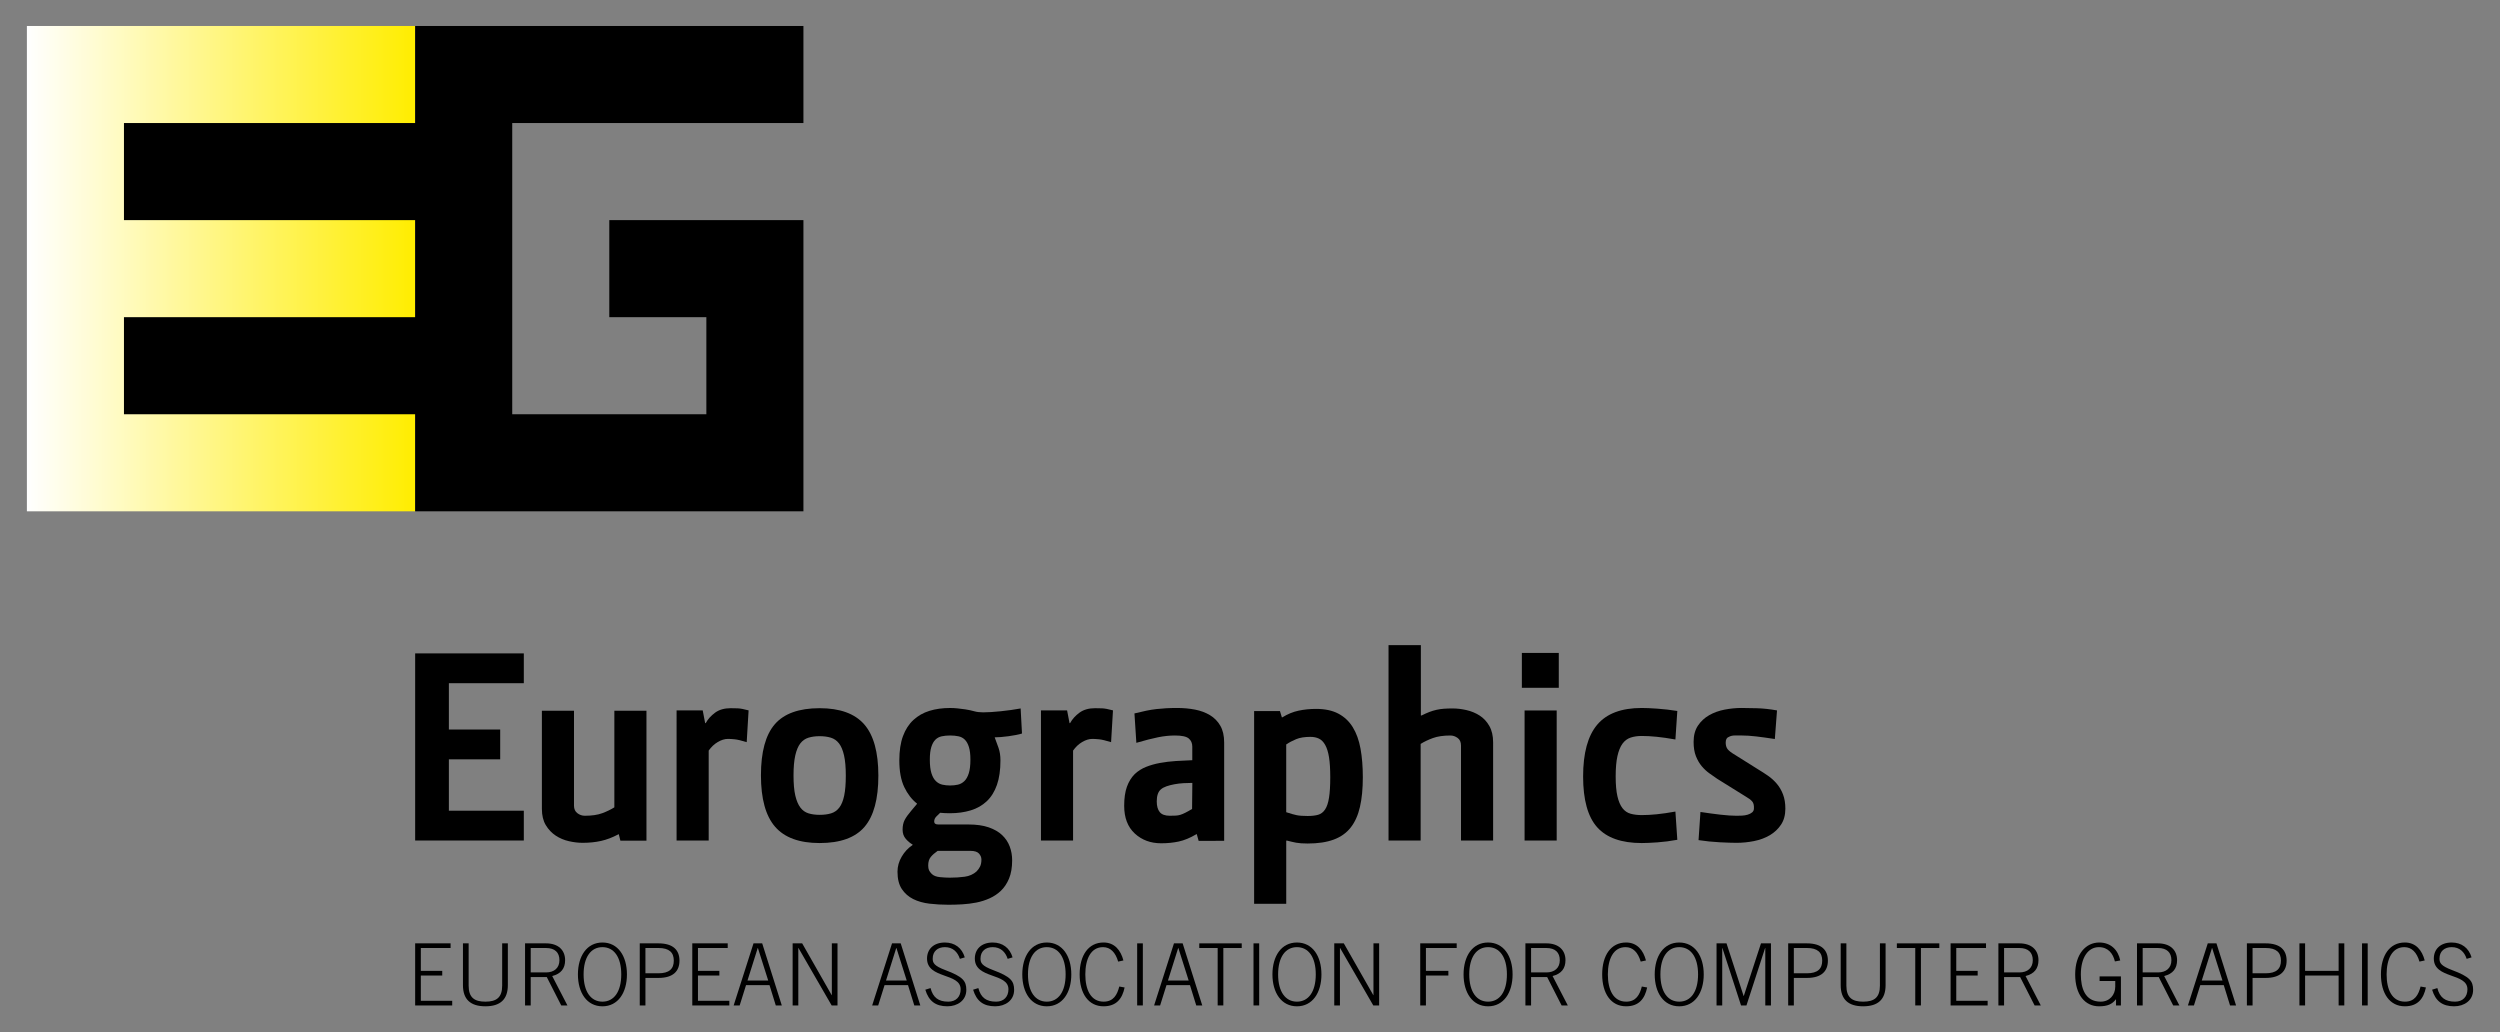 <?xml version="1.0" encoding="utf-8"?>
<!-- Generator: Adobe Illustrator 16.0.0, SVG Export Plug-In . SVG Version: 6.00 Build 0)  -->
<!DOCTYPE svg PUBLIC "-//W3C//DTD SVG 1.1//EN" "http://www.w3.org/Graphics/SVG/1.1/DTD/svg11.dtd">
<svg version="1.1" id="Layer_1" xmlns="http://www.w3.org/2000/svg" xmlns:xlink="http://www.w3.org/1999/xlink" x="0px" y="0px"
	 width="340.667px" height="140.667px" viewBox="0 0 340.667 140.667" enable-background="new 0 0 340.667 140.667"
	 xml:space="preserve">
<rect x="0" y="0" width="340.667" height="140.667" fill="#808080" stroke="none"/>
<g>
	<g>
		<g>
			<path d="M56.572,137.009v-8.46h4.828v0.633h-4.055v3.116h2.918v0.634h-2.918v3.444h4.276v0.633H56.572z"/>
			<path d="M63.86,128.549v5.765c0,1.618,0.785,2.179,2.284,2.179c1.5,0,2.285-0.56,2.285-2.179v-5.765h0.773
				v5.694c0,1.922-1.008,2.883-3.059,2.883c-2.05,0-3.058-0.961-3.058-2.883v-5.694H63.86z"/>
			<path d="M77.323,137.009h-0.844l-1.969-3.866h-2.191v3.866h-0.772v-8.46h2.858c1.664,0,2.602,0.914,2.602,2.296
				c0,1.114-0.551,1.852-1.758,2.157L77.323,137.009z M72.319,132.51h2.086c1.125,0,1.828-0.621,1.828-1.665
				c0-1.042-0.609-1.663-1.828-1.663h-2.086V132.51z"/>
			<path d="M85.431,132.78c0,2.495-1.219,4.347-3.339,4.347c-2.121,0-3.34-1.852-3.34-4.347
				c0-2.496,1.219-4.347,3.34-4.347C84.212,128.433,85.431,130.284,85.431,132.78z M84.657,132.78
				c0-2.379-1.007-3.715-2.565-3.715s-2.566,1.336-2.566,3.715c0,2.378,1.008,3.713,2.566,3.713
				S84.657,135.158,84.657,132.78z"/>
			<path d="M87.177,137.009v-8.46h2.554c2.016,0,2.859,0.938,2.859,2.356c0,1.417-0.844,2.354-2.859,2.354h-1.78v3.75
				H87.177z M87.95,132.627h1.78c1.465,0,2.086-0.609,2.086-1.723c0-1.112-0.621-1.723-2.086-1.723h-1.78
				V132.627z"/>
			<path d="M94.336,137.009v-8.46h4.827v0.633h-4.054v3.116h2.917v0.634h-2.917v3.444h4.276v0.633H94.336z"/>
			<path d="M102.678,128.549h1.184l2.672,8.46h-0.82l-0.856-2.766h-3.199l-0.866,2.766h-0.82L102.678,128.549z
				 M104.682,133.612l-1.406-4.43h-0.023l-1.395,4.43H104.682z"/>
			<path d="M108.009,128.549h1.301l4.019,7.054h0.023v-7.054h0.773v8.46h-0.797l-4.522-7.827h-0.023v7.827h-0.773
				V128.549z"/>
			<path d="M121.554,128.549h1.184l2.671,8.46h-0.82l-0.856-2.766h-3.198l-0.867,2.766h-0.82L121.554,128.549z
				 M123.557,133.612l-1.405-4.43h-0.023l-1.395,4.43H123.557z"/>
			<path d="M126.803,134.642c0.328,1.29,1.077,1.851,2.414,1.851c1.054,0,1.687-0.667,1.687-1.687
				c0-2.272-4.581-1.383-4.581-4.183c0-1.254,0.867-2.19,2.438-2.19c1.335,0,2.319,0.726,2.706,2.026l-0.668,0.199
				c-0.305-0.938-0.961-1.594-2.038-1.594c-0.984,0-1.664,0.562-1.664,1.559c0,0.574,0.164,0.983,1.722,1.569
				c2.379,0.891,2.859,1.477,2.859,2.695c0,1.441-1.207,2.238-2.577,2.238c-1.617,0-2.543-0.715-3.012-2.262
				L126.803,134.642z"/>
			<path d="M133.317,134.642c0.328,1.29,1.078,1.851,2.414,1.851c1.054,0,1.687-0.667,1.687-1.687
				c0-2.272-4.581-1.383-4.581-4.183c0-1.254,0.867-2.19,2.437-2.19c1.336,0,2.32,0.726,2.707,2.026l-0.668,0.199
				c-0.305-0.938-0.961-1.594-2.039-1.594c-0.983,0-1.663,0.562-1.663,1.559c0,0.574,0.164,0.983,1.722,1.569
				c2.379,0.891,2.859,1.477,2.859,2.695c0,1.441-1.207,2.238-2.577,2.238c-1.617,0-2.543-0.715-3.012-2.262
				L133.317,134.642z"/>
			<path d="M145.983,132.78c0,2.495-1.219,4.347-3.34,4.347c-2.12,0-3.339-1.852-3.339-4.347
				c0-2.496,1.219-4.347,3.339-4.347C144.765,128.433,145.983,130.284,145.983,132.78z M145.21,132.78
				c0-2.379-1.008-3.715-2.566-3.715s-2.565,1.336-2.565,3.715c0,2.378,1.007,3.713,2.565,3.713
				S145.21,135.158,145.21,132.78z"/>
			<path d="M152.369,131.034c-0.363-1.241-1.044-1.969-2.062-1.969c-1.676,0-2.414,1.641-2.414,3.715
				c0,2.073,0.738,3.713,2.495,3.713c1.36,0,1.852-0.96,2.133-2.062l0.727,0.129
				c-0.316,1.512-1.101,2.566-2.87,2.566c-2.051,0-3.258-1.733-3.258-4.347s1.207-4.347,3.258-4.347
				c1.511,0,2.344,1.065,2.706,2.448L152.369,131.034z"/>
			<path d="M154.958,128.549h0.773v8.459h-0.773V128.549z"/>
			<path d="M159.973,128.549h1.184l2.671,8.459h-0.819l-0.856-2.765h-3.199l-0.867,2.765h-0.82L159.973,128.549z
				 M161.976,133.612l-1.405-4.43h-0.023l-1.395,4.43H161.976z"/>
			<path d="M163.419,128.549h5.788v0.633h-2.507v7.826h-0.773v-7.826h-2.508V128.549z"/>
			<path d="M170.812,128.549h0.773v8.459h-0.773V128.549z"/>
			<path d="M180.069,132.78c0,2.495-1.219,4.347-3.339,4.347c-2.121,0-3.339-1.852-3.339-4.347
				c0-2.496,1.218-4.347,3.339-4.347C178.851,128.433,180.069,130.284,180.069,132.78z M179.296,132.78
				c0-2.379-1.008-3.715-2.565-3.715c-1.559,0-2.566,1.336-2.566,3.715c0,2.378,1.008,3.713,2.566,3.713
				C178.288,136.493,179.296,135.158,179.296,132.78z"/>
			<path d="M181.815,128.549h1.301l4.019,7.054h0.023v-7.054h0.773v8.459h-0.797l-4.522-7.826h-0.023v7.826h-0.774
				V128.549z"/>
			<path d="M193.531,137.008v-8.459H198.5v0.633h-4.194v3.116h3.058v0.634h-3.058v4.076H193.531z"/>
			<path d="M206.116,132.78c0,2.495-1.22,4.347-3.341,4.347c-2.12,0-3.339-1.852-3.339-4.347
				c0-2.496,1.219-4.347,3.339-4.347C204.897,128.433,206.116,130.284,206.116,132.78z M205.342,132.78
				c0-2.379-1.007-3.715-2.566-3.715c-1.558,0-2.565,1.336-2.565,3.715c0,2.378,1.008,3.713,2.565,3.713
				C204.335,136.493,205.342,135.158,205.342,132.78z"/>
			<path d="M213.639,137.008h-0.844l-1.969-3.865h-2.191v3.865h-0.772v-8.459h2.858c1.664,0,2.601,0.914,2.601,2.296
				c0,1.114-0.55,1.852-1.757,2.157L213.639,137.008z M208.635,132.51h2.086c1.124,0,1.827-0.621,1.827-1.665
				c0-1.042-0.609-1.663-1.827-1.663h-2.086V132.51z"/>
			<path d="M223.574,131.034c-0.364-1.241-1.044-1.969-2.062-1.969c-1.676,0-2.414,1.641-2.414,3.715
				c0,2.073,0.738,3.713,2.495,3.713c1.36,0,1.852-0.96,2.134-2.062l0.726,0.129
				c-0.316,1.512-1.101,2.566-2.87,2.566c-2.051,0-3.258-1.733-3.258-4.347s1.207-4.347,3.258-4.347
				c1.511,0,2.344,1.065,2.707,2.448L223.574,131.034z"/>
			<path d="M232.163,132.78c0,2.495-1.219,4.347-3.34,4.347s-3.34-1.852-3.34-4.347
				c0-2.496,1.219-4.347,3.34-4.347S232.163,130.284,232.163,132.78z M231.39,132.78
				c0-2.379-1.008-3.715-2.566-3.715c-1.56,0-2.565,1.336-2.565,3.715c0,2.378,1.006,3.713,2.565,3.713
				C230.382,136.493,231.39,135.158,231.39,132.78z"/>
			<path d="M233.908,137.008v-8.459h1.359l2.33,7.171h0.024l2.344-7.171h1.359v8.459h-0.773v-7.826h-0.024
				l-2.542,7.826h-0.739l-2.542-7.826h-0.022v7.826H233.908z"/>
			<path d="M243.669,137.008v-8.459h2.553c2.016,0,2.859,0.938,2.859,2.356c0,1.417-0.844,2.354-2.859,2.354h-1.78
				v3.749H243.669z M244.441,132.627h1.78c1.466,0,2.086-0.609,2.086-1.723c0-1.112-0.62-1.723-2.086-1.723h-1.78
				V132.627z"/>
			<path d="M251.6,128.549v5.765c0,1.618,0.785,2.179,2.285,2.179s2.285-0.56,2.285-2.179v-5.765h0.773v5.694
				c0,1.922-1.008,2.883-3.059,2.883c-2.05,0-3.059-0.961-3.059-2.883v-5.694H251.6z"/>
			<path d="M258.478,128.549h5.788v0.633h-2.507v7.826h-0.773v-7.826h-2.508V128.549z"/>
			<path d="M265.801,137.008v-8.459h4.827v0.633h-4.054v3.116h2.917v0.634h-2.917v3.444h4.276v0.632H265.801z"/>
			<path d="M278.091,137.008h-0.843l-1.97-3.865h-2.189v3.865h-0.774v-8.459h2.859c1.665,0,2.602,0.914,2.602,2.296
				c0,1.114-0.551,1.852-1.758,2.157L278.091,137.008z M273.089,132.51h2.085c1.125,0,1.828-0.621,1.828-1.665
				c0-1.042-0.608-1.663-1.828-1.663h-2.085V132.51z"/>
			<path d="M288.191,131.01c-0.257-1.078-0.926-1.945-2.18-1.945c-1.487,0-2.46,1.43-2.46,3.715
				c0,1.815,0.527,3.713,2.707,3.713c1.195,0,1.98-0.913,1.98-2.037v-0.774h-2.133v-0.632h2.906v3.959h-0.668
				v-0.831h-0.023c-0.503,0.656-1.125,0.949-2.296,0.949c-1.886,0-3.246-1.547-3.246-4.347
				c0-2.801,1.465-4.347,3.281-4.347c1.569,0,2.566,1.007,2.858,2.448L288.191,131.01z"/>
			<path d="M296.978,137.008h-0.844l-1.969-3.865h-2.19v3.865h-0.773v-8.459h2.859c1.664,0,2.602,0.914,2.602,2.296
				c0,1.114-0.551,1.852-1.758,2.157L296.978,137.008z M291.976,132.51h2.086c1.125,0,1.828-0.621,1.828-1.665
				c0-1.042-0.609-1.663-1.828-1.663h-2.086V132.51z"/>
			<path d="M300.846,128.549h1.184l2.671,8.459h-0.82l-0.855-2.765h-3.199l-0.866,2.765h-0.821L300.846,128.549z
				 M302.849,133.612l-1.406-4.43h-0.023l-1.394,4.43H302.849z"/>
			<path d="M306.176,137.008v-8.459h2.556c2.016,0,2.858,0.938,2.858,2.356c0,1.417-0.843,2.354-2.858,2.354h-1.781
				v3.749H306.176z M306.95,132.627h1.781c1.464,0,2.085-0.609,2.085-1.723c0-1.112-0.621-1.723-2.085-1.723h-1.781
				V132.627z"/>
			<path d="M313.336,128.549h0.772v3.749h4.569v-3.749h0.774v8.459h-0.774v-4.076h-4.569v4.076h-0.772V128.549z"/>
			<path d="M321.866,128.549h0.772v8.459h-0.772V128.549z"/>
			<path d="M329.692,131.034c-0.363-1.241-1.043-1.969-2.062-1.969c-1.676,0-2.414,1.641-2.414,3.715
				c0,2.073,0.738,3.713,2.496,3.713c1.359,0,1.852-0.96,2.132-2.062l0.728,0.129
				c-0.316,1.512-1.102,2.566-2.871,2.566c-2.05,0-3.257-1.734-3.257-4.347c0-2.613,1.207-4.347,3.257-4.347
				c1.511,0,2.343,1.065,2.707,2.448L329.692,131.034z"/>
			<path d="M332.129,134.642c0.328,1.289,1.078,1.851,2.414,1.851c1.054,0,1.687-0.667,1.687-1.687
				c0-2.272-4.582-1.383-4.582-4.183c0-1.254,0.868-2.19,2.438-2.19c1.335,0,2.319,0.726,2.706,2.026l-0.668,0.199
				c-0.305-0.938-0.96-1.594-2.038-1.594c-0.984,0-1.664,0.562-1.664,1.559c0,0.574,0.163,0.983,1.723,1.569
				c2.379,0.891,2.858,1.477,2.858,2.695c0,1.441-1.207,2.238-2.577,2.238c-1.618,0-2.543-0.715-3.012-2.262
				L332.129,134.642z"/>
		</g>
		<g>
			<linearGradient id="SVGID_1_" gradientUnits="userSpaceOnUse" x1="3.664" y1="36.608" x2="56.572" y2="36.608">
				<stop  offset="0" style="stop-color:#FFFFFF"/>
				<stop  offset="1" style="stop-color:#FFED00"/>
			</linearGradient>
			<rect x="3.664" y="3.541" fill="url(#SVGID_1_)" width="52.908" height="66.135"/>
			<polygon points="69.8,16.766 109.481,16.766 109.481,3.541 56.572,3.541 56.572,16.766 16.891,16.766 
				16.891,29.995 56.572,29.995 56.572,43.221 16.891,43.221 16.891,56.449 56.572,56.449 56.572,69.675 
				109.481,69.675 109.481,29.995 83.027,29.995 83.027,43.221 96.254,43.221 96.254,56.449 69.8,56.449 			"/>
		</g>
	</g>
	<g>
		<path d="M56.572,114.536v-25.5h14.806v4.062H61.166v6.312h6.993v4.062H61.166v7h10.212v4.062H56.572z"/>
		<path d="M84.538,114.552l-0.222-0.887l-0.074,0.037c-0.79,0.418-1.567,0.715-2.332,0.887
			c-0.765,0.172-1.604,0.259-2.517,0.259c-0.592,0-1.215-0.074-1.869-0.222s-1.252-0.4-1.795-0.758
			s-0.994-0.832-1.351-1.423c-0.358-0.591-0.537-1.331-0.537-2.218V96.848h4.375v12.944
			c0,0.443,0.154,0.783,0.461,1.018s0.646,0.351,1.015,0.351c0.96,0,1.753-0.116,2.381-0.351
			c0.627-0.234,1.175-0.5,1.643-0.796v-13.166h4.375v17.704H84.538z"/>
		<path d="M101.751,101.132c-0.716-0.222-1.258-0.352-1.628-0.389s-0.678-0.055-0.925-0.055
			c-0.444,0-0.907,0.142-1.388,0.426c-0.481,0.283-0.894,0.672-1.239,1.166v12.255h-4.375V96.802h3.56l0.334,1.738
			h0.074c0.296-0.543,0.722-1.018,1.277-1.425c0.555-0.407,1.264-0.611,2.127-0.611
			c0.296,0,0.616,0.007,0.962,0.019c0.345,0.013,0.838,0.105,1.48,0.277L101.751,101.132z"/>
		<path d="M119.692,105.692c0,3.187-0.63,5.514-1.889,6.983s-3.296,2.204-6.111,2.204
			c-2.766,0-4.79-0.741-6.074-2.223s-1.926-3.815-1.926-7.002c0-3.186,0.629-5.507,1.889-6.964
			s3.296-2.187,6.111-2.187c2.765,0,4.79,0.735,6.074,2.204C119.05,100.179,119.692,102.506,119.692,105.692z
			 M115.255,105.695c0-1.137-0.081-2.059-0.241-2.764c-0.161-0.704-0.39-1.248-0.686-1.631
			s-0.668-0.643-1.113-0.779c-0.445-0.136-0.953-0.204-1.522-0.204c-0.569,0-1.076,0.068-1.522,0.204
			c-0.445,0.137-0.816,0.397-1.113,0.779s-0.526,0.927-0.686,1.631c-0.161,0.705-0.241,1.614-0.241,2.727
			c0,1.138,0.08,2.053,0.241,2.744c0.161,0.693,0.39,1.236,0.686,1.633c0.297,0.395,0.668,0.661,1.113,0.797
			c0.445,0.137,0.952,0.204,1.522,0.204c0.594,0,1.113-0.067,1.559-0.204c0.445-0.136,0.816-0.396,1.113-0.779
			c0.297-0.383,0.519-0.926,0.668-1.631S115.255,106.808,115.255,105.695z"/>
		<path d="M139.264,99.953c-0.223,0.074-0.5,0.143-0.835,0.205s-0.674,0.117-1.02,0.167
			c-0.347,0.05-0.686,0.087-1.02,0.111s-0.612,0.037-0.835,0.037v0.037c0.172,0.445,0.344,0.915,0.516,1.409
			s0.258,1.062,0.258,1.705c0,1.31-0.161,2.422-0.481,3.337c-0.321,0.915-0.783,1.656-1.388,2.225
			s-1.332,0.982-2.183,1.241c-0.851,0.26-1.794,0.39-2.83,0.39c-0.222,0-0.45-0.005-0.685-0.016
			s-0.45-0.026-0.647-0.047l-0.518,0.507c-0.197,0.193-0.296,0.423-0.296,0.689s0.185,0.398,0.555,0.398h4.107
			c1.085,0,2.004,0.13,2.757,0.388c0.752,0.26,1.363,0.61,1.832,1.054s0.815,0.96,1.038,1.552
			c0.222,0.591,0.334,1.219,0.334,1.885c0,0.984-0.142,1.816-0.425,2.494c-0.283,0.677-0.659,1.237-1.127,1.682
			c-0.443,0.418-0.955,0.756-1.533,1.016c-0.579,0.258-1.182,0.449-1.81,0.572s-1.269,0.203-1.921,0.24
			s-1.274,0.056-1.865,0.056c-0.887,0-1.748-0.05-2.585-0.147c-0.837-0.1-1.576-0.309-2.216-0.628
			c-0.641-0.32-1.158-0.775-1.552-1.366s-0.591-1.378-0.591-2.362c0-0.714,0.19-1.397,0.572-2.049
			c0.382-0.653,0.868-1.176,1.459-1.569l0.037-0.074c-0.347-0.197-0.662-0.463-0.946-0.795
			c-0.285-0.333-0.427-0.746-0.427-1.24c0-0.518,0.093-0.956,0.278-1.315c0.185-0.357,0.488-0.783,0.909-1.276
			l0.777-0.925v-0.037c-0.716-0.568-1.297-1.32-1.742-2.258s-0.668-2.147-0.668-3.627
			c0-1.309,0.166-2.412,0.499-3.312s0.808-1.635,1.424-2.202s1.344-0.981,2.182-1.24
			c0.838-0.259,1.775-0.389,2.811-0.389c0.345,0,0.69,0.019,1.036,0.056s0.69,0.08,1.036,0.13
			c0.468,0.074,0.875,0.161,1.22,0.26s0.752,0.148,1.221,0.148c0.296,0,0.653-0.013,1.072-0.038
			s0.863-0.062,1.331-0.113c0.468-0.051,0.936-0.107,1.405-0.171c0.468-0.064,0.9-0.133,1.294-0.209
			L139.264,99.953z M133.735,117.124c0-0.296-0.111-0.566-0.332-0.811c-0.221-0.247-0.613-0.37-1.177-0.37h-4.453
			c-0.393,0.271-0.706,0.548-0.939,0.831c-0.233,0.283-0.35,0.671-0.35,1.163c0,0.271,0.037,0.486,0.11,0.646
			c0.073,0.16,0.196,0.326,0.368,0.499c0.245,0.246,0.62,0.393,1.123,0.443c0.503,0.049,0.951,0.073,1.343,0.073
			c0.711,0,1.386-0.044,2.024-0.129c0.638-0.087,1.178-0.327,1.619-0.721c0.196-0.197,0.355-0.419,0.478-0.665
			C133.673,117.837,133.735,117.517,133.735,117.124z M132.235,103.519c0-0.717-0.068-1.29-0.203-1.723
			c-0.135-0.432-0.32-0.765-0.553-0.999s-0.522-0.389-0.866-0.463c-0.344-0.074-0.725-0.111-1.143-0.111
			s-0.799,0.037-1.143,0.111c-0.344,0.074-0.633,0.229-0.867,0.463s-0.418,0.567-0.553,0.999
			c-0.135,0.433-0.203,1.006-0.203,1.723c0,0.765,0.074,1.382,0.221,1.851c0.147,0.47,0.35,0.827,0.608,1.073
			c0.258,0.248,0.553,0.408,0.885,0.482s0.682,0.11,1.051,0.11c0.369,0,0.719-0.036,1.051-0.11
			s0.627-0.234,0.885-0.482c0.258-0.246,0.461-0.604,0.608-1.073C132.161,104.901,132.235,104.284,132.235,103.519z"
			/>
		<path d="M151.404,101.132c-0.716-0.222-1.258-0.352-1.628-0.389s-0.678-0.055-0.925-0.055
			c-0.444,0-0.907,0.142-1.388,0.426c-0.481,0.283-0.894,0.672-1.239,1.166v12.255h-4.375V96.802h3.56l0.334,1.738
			h0.074c0.296-0.543,0.722-1.018,1.277-1.425c0.555-0.407,1.264-0.611,2.127-0.611
			c0.296,0,0.616,0.007,0.962,0.019c0.345,0.013,0.838,0.105,1.48,0.277L151.404,101.132z"/>
		<path d="M163.334,114.578l-0.259-0.926l-0.074,0.037c-0.839,0.494-1.629,0.82-2.37,0.981
			c-0.741,0.16-1.543,0.241-2.407,0.241c-1.432,0-2.629-0.444-3.591-1.331c-0.963-0.889-1.444-2.147-1.444-3.774
			c0-1.036,0.123-1.899,0.37-2.589c0.247-0.691,0.604-1.272,1.072-1.74c0.444-0.418,0.961-0.746,1.553-0.981
			s1.227-0.412,1.904-0.535s1.393-0.21,2.144-0.26c0.752-0.049,1.498-0.086,2.237-0.111v-1.85
			c0-0.469-0.161-0.838-0.481-1.109c-0.321-0.272-0.95-0.407-1.887-0.407c-0.74,0-1.505,0.081-2.294,0.241
			c-0.79,0.16-1.776,0.412-2.96,0.758l-0.259-4.006c0.592-0.148,1.128-0.273,1.609-0.371
			c0.481-0.1,0.943-0.174,1.388-0.224c0.444-0.05,0.888-0.087,1.332-0.111c0.444-0.024,0.937-0.037,1.48-0.037
			c0.863,0,1.678,0.074,2.444,0.222c0.766,0.148,1.446,0.402,2.041,0.76c0.594,0.357,1.064,0.84,1.411,1.443
			c0.347,0.606,0.52,1.364,0.52,2.277v13.402H163.334z M162.477,106.683c-0.37,0-0.771,0.014-1.203,0.037
			c-0.432,0.025-0.846,0.074-1.24,0.148c-0.395,0.074-0.753,0.167-1.074,0.277
			c-0.321,0.111-0.58,0.254-0.777,0.426c-0.37,0.32-0.555,0.863-0.555,1.628c0,0.642,0.136,1.128,0.407,1.462
			c0.272,0.332,0.728,0.499,1.37,0.499c0.321,0,0.592-0.006,0.815-0.019c0.222-0.012,0.432-0.049,0.629-0.11
			s0.419-0.154,0.666-0.278c0.247-0.123,0.556-0.295,0.926-0.518L162.477,106.683z"/>
		<path d="M185.708,105.918c0,1.555-0.13,2.898-0.39,4.031c-0.26,1.135-0.68,2.072-1.26,2.811
			c-0.58,0.74-1.352,1.289-2.315,1.647s-2.149,0.536-3.558,0.536c-0.643,0-1.16-0.037-1.556-0.11
			c-0.396-0.075-0.827-0.174-1.297-0.297l-0.062,0.037v8.589h-4.375V96.894h3.519l0.259,0.852h0.073
			c0.717-0.444,1.451-0.746,2.204-0.906s1.549-0.241,2.389-0.241c1.21,0,2.222,0.216,3.036,0.647
			s1.469,1.048,1.963,1.85c0.494,0.801,0.846,1.774,1.055,2.921C185.603,103.163,185.708,104.463,185.708,105.918z
			 M181.27,105.912c0-1.107-0.056-2.012-0.167-2.713s-0.284-1.262-0.519-1.68
			c-0.234-0.419-0.519-0.708-0.852-0.868s-0.722-0.24-1.167-0.24c-0.789,0-1.438,0.104-1.943,0.314
			c-0.507,0.209-0.957,0.449-1.353,0.721v9.23c0.593,0.197,1.067,0.332,1.426,0.406s0.858,0.11,1.5,0.11
			c0.567,0,1.043-0.056,1.426-0.166s0.697-0.351,0.944-0.72s0.426-0.904,0.537-1.606
			C181.215,107.999,181.27,107.07,181.27,105.912z"/>
		<path d="M203.461,114.536h-4.375v-12.944c0-0.469-0.154-0.814-0.462-1.035s-0.634-0.333-0.978-0.333
			c-0.961,0-1.761,0.117-2.4,0.352s-1.193,0.499-1.66,0.795v13.166h-4.375v-26.625h4.406v9.584h0.094
			c0.393-0.196,0.75-0.356,1.07-0.479s0.646-0.221,0.979-0.295s0.672-0.123,1.016-0.147
			c0.346-0.024,0.738-0.037,1.182-0.037c0.592,0,1.213,0.074,1.865,0.222c0.652,0.148,1.25,0.395,1.791,0.739
			c0.542,0.345,0.985,0.819,1.33,1.423s0.518,1.35,0.518,2.236V114.536z"/>
		<path d="M207.379,93.723v-4.75h5.031v4.75H207.379z M207.75,114.536V96.812h4.375v17.724H207.75z"/>
		<path d="M228.562,114.435c-0.938,0.173-1.844,0.29-2.719,0.352c-0.877,0.061-1.586,0.093-2.128,0.093
			c-2.763,0-4.785-0.716-6.067-2.147c-1.281-1.432-1.922-3.74-1.922-6.926s0.641-5.537,1.922-7.055
			c1.282-1.52,3.305-2.278,6.067-2.278c0.542,0,1.251,0.031,2.128,0.093c0.875,0.061,1.781,0.166,2.719,0.315
			l-0.259,3.887c-0.962-0.173-1.813-0.296-2.554-0.37s-1.418-0.111-2.034-0.111c-0.567,0-1.073,0.074-1.517,0.223
			c-0.445,0.148-0.815,0.427-1.111,0.833c-0.295,0.408-0.523,0.97-0.684,1.685
			c-0.16,0.717-0.24,1.643-0.24,2.779c0,1.111,0.08,2.014,0.24,2.705s0.389,1.228,0.684,1.611
			c0.297,0.383,0.666,0.636,1.111,0.76c0.443,0.123,0.949,0.185,1.517,0.185c0.616,0,1.294-0.036,2.034-0.11
			s1.592-0.197,2.554-0.371L228.562,114.435z"/>
		<path d="M243.285,110.195c0,0.861-0.197,1.588-0.592,2.18c-0.393,0.59-0.904,1.07-1.531,1.44
			s-1.342,0.635-2.142,0.795c-0.801,0.159-1.596,0.239-2.385,0.239c-0.543,0-1.302-0.024-2.276-0.073
			c-0.975-0.05-1.941-0.148-2.904-0.295l0.26-3.837c0.962,0.147,1.875,0.271,2.738,0.37
			c0.863,0.098,1.59,0.147,2.183,0.147c0.222,0,0.468-0.006,0.739-0.019c0.272-0.012,0.531-0.055,0.777-0.129
			s0.45-0.18,0.61-0.315c0.16-0.137,0.241-0.315,0.241-0.537c0.023-0.443-0.062-0.77-0.26-0.981
			c-0.197-0.209-0.469-0.413-0.815-0.61l-3.924-2.441c-0.321-0.222-0.673-0.468-1.056-0.739
			s-0.734-0.599-1.056-0.981c-0.32-0.383-0.586-0.84-0.795-1.369c-0.211-0.531-0.315-1.178-0.315-1.943
			c0-0.887,0.197-1.627,0.593-2.219s0.908-1.067,1.538-1.425c0.631-0.357,1.334-0.61,2.112-0.759
			c0.778-0.147,1.537-0.222,2.277-0.222c0.542,0,1.245,0.013,2.108,0.037s1.776,0.124,2.738,0.297l-0.296,3.897
			c-0.962-0.148-1.808-0.266-2.534-0.352c-0.729-0.086-1.388-0.13-1.98-0.13c-0.321,0-0.636,0-0.944,0
			s-0.573,0.061-0.795,0.185c-0.296,0.099-0.443,0.357-0.443,0.775c0,0.296,0.055,0.549,0.166,0.758
			c0.11,0.209,0.351,0.436,0.72,0.683l3.472,2.179c0.492,0.297,0.96,0.598,1.403,0.905s0.843,0.671,1.2,1.089
			c0.357,0.42,0.641,0.906,0.85,1.459C243.18,108.81,243.285,109.457,243.285,110.195z"/>
	</g>
</g>
<g>
</g>
<g>
</g>
<g>
</g>
<g>
</g>
<g>
</g>
<g>
</g>
</svg>
